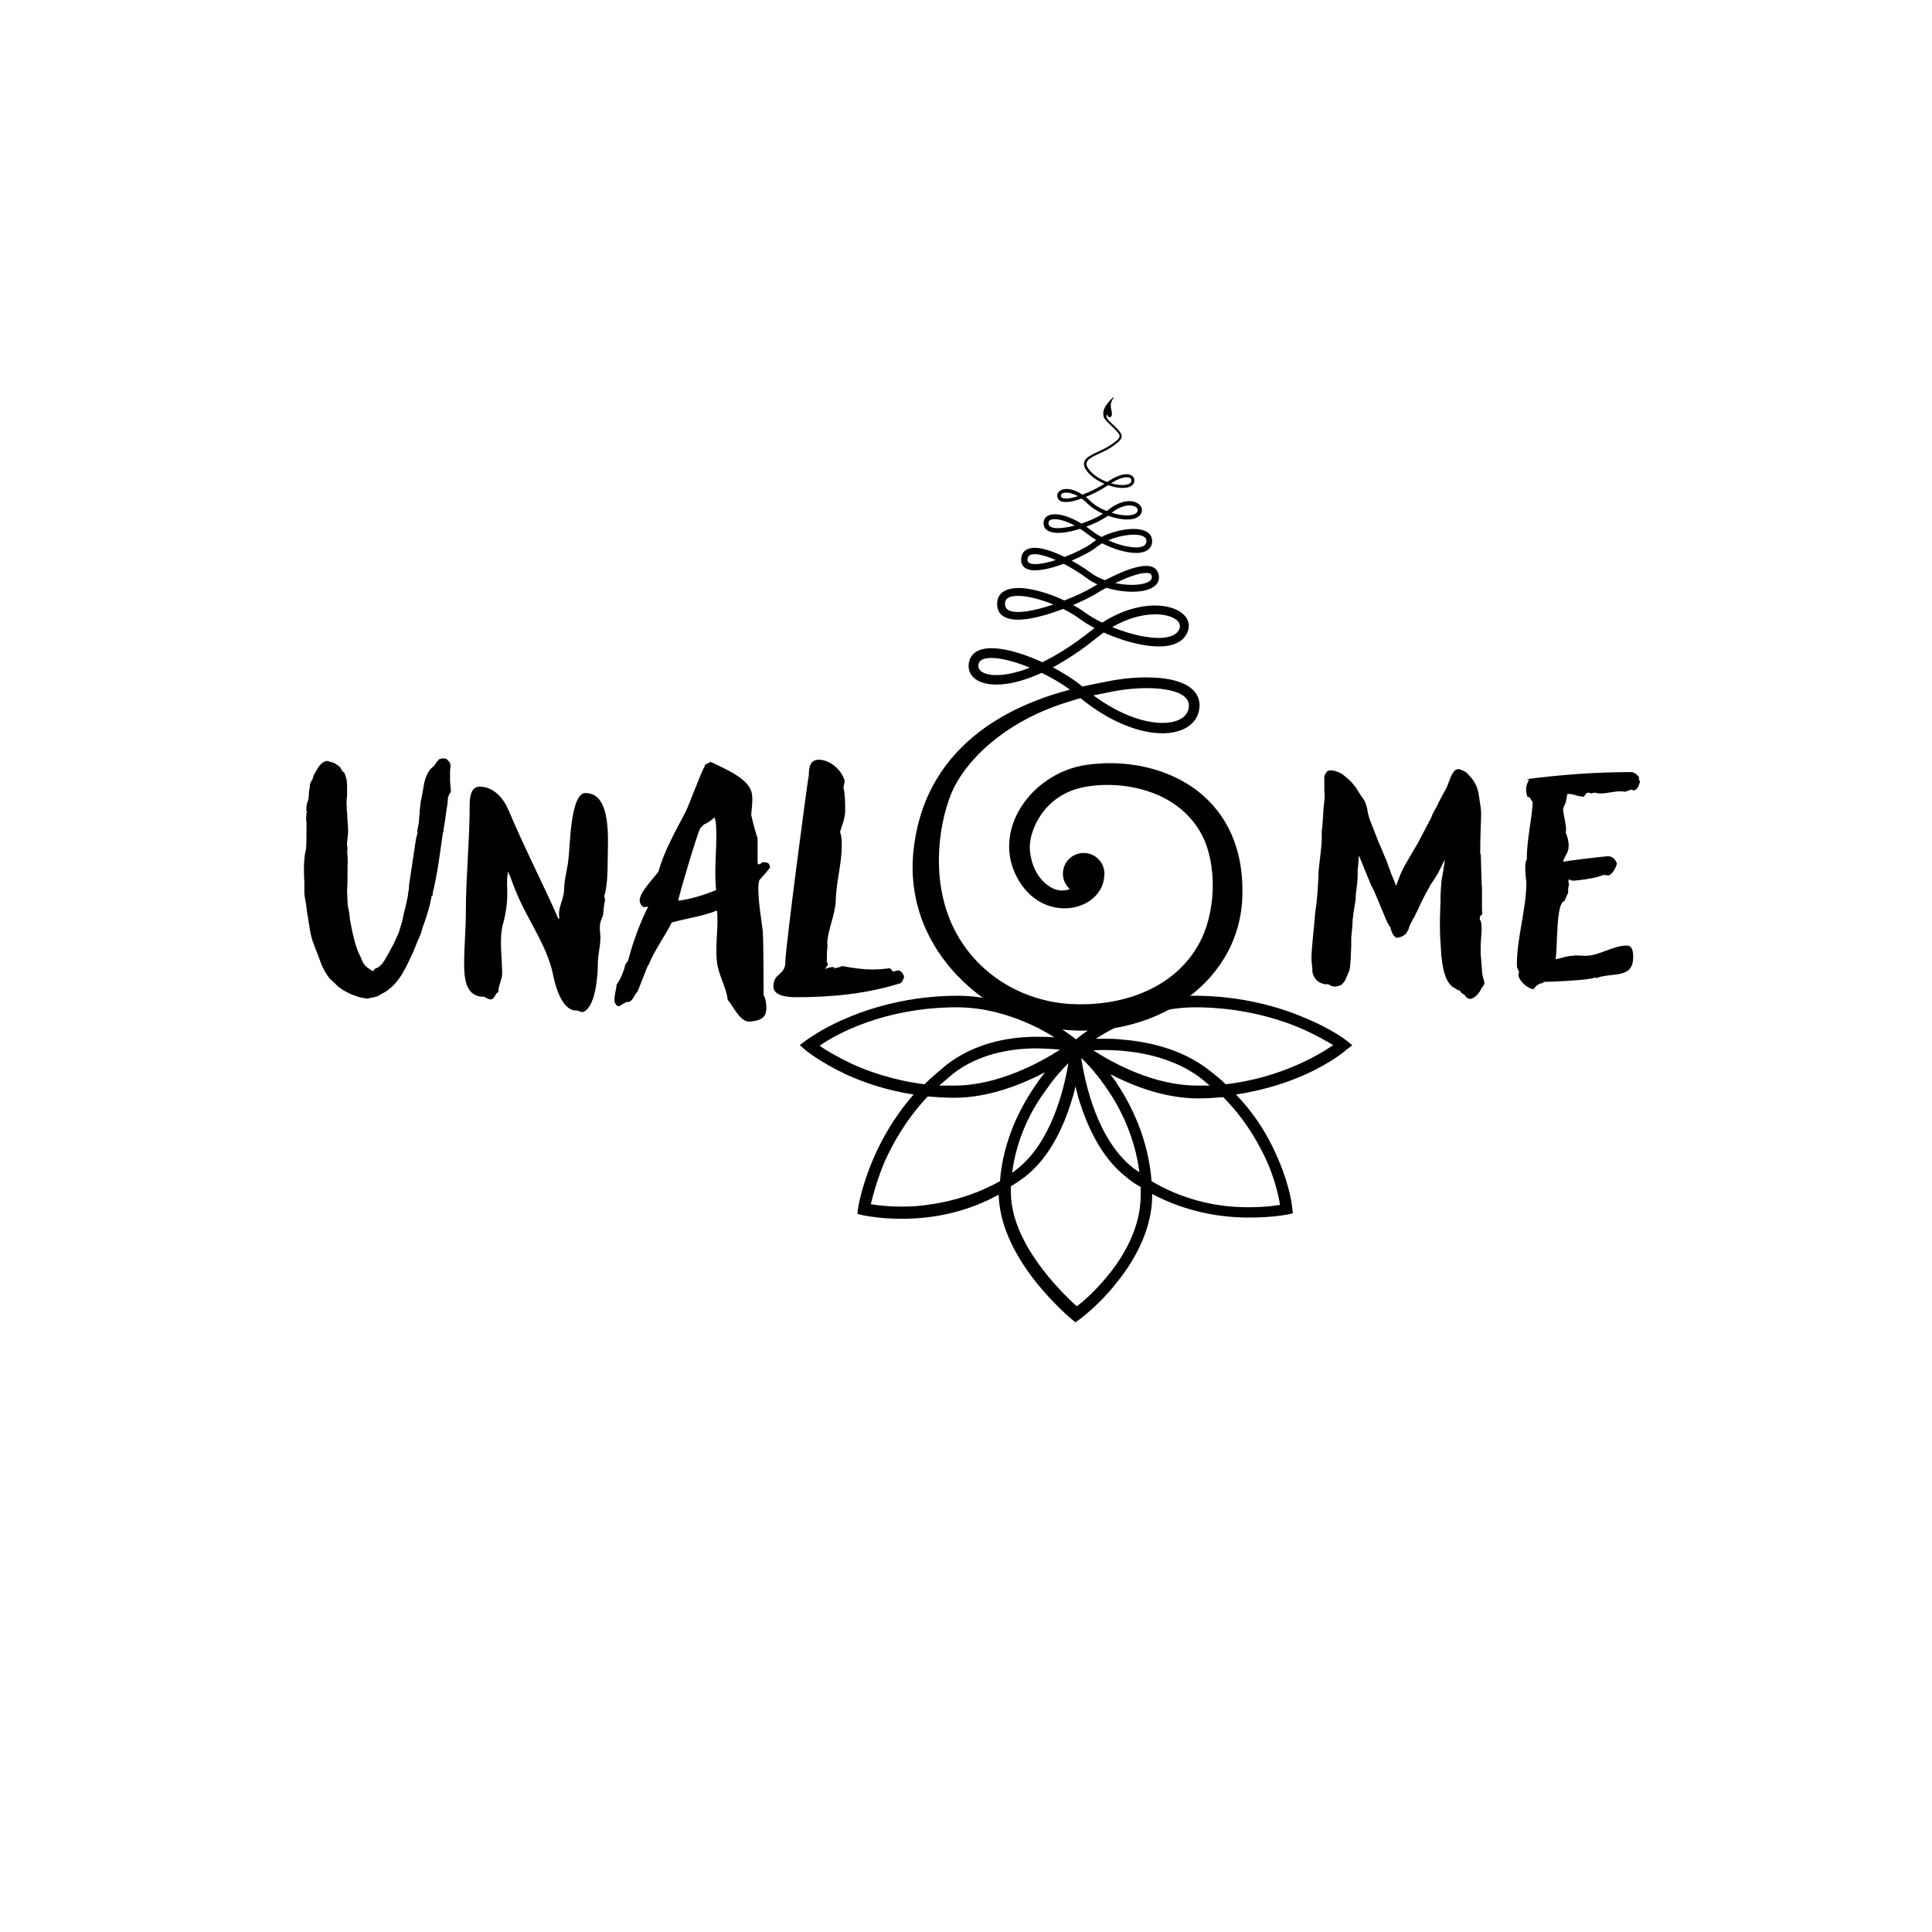 <svg xmlns="http://www.w3.org/2000/svg" xmlns:xlink="http://www.w3.org/1999/xlink" width="500" zoomAndPan="magnify" viewBox="0 0 375 375" height="500" preserveAspectRatio="xMidYMid meet" version="1.0"><defs><g/><clipPath id="id1"><path d="M 177 77.016 L 241.582 77.016 L 241.582 200.766 L 177 200.766 Z M 177 77.016 " clip-rule="nonzero"/></clipPath><clipPath id="id2"><path d="M 155.242 193.09 L 262.492 193.09 L 262.492 256.84 L 155.242 256.84 Z M 155.242 193.09 " clip-rule="nonzero"/></clipPath></defs><g clip-path="url(#id1)"><path fill="#000000" d="M 214.168 80.602 C 213.988 79.578 214.672 78.633 215.27 77.938 C 215.969 77.117 216.27 77.016 216.27 77.016 C 216.27 77.016 216.168 77.117 215.84 77.738 C 215.59 78.203 215.512 78.797 215.742 79.734 C 215.922 80.465 215.766 80.902 215.484 80.977 C 215.289 81.031 214.91 80.848 215.012 80.586 C 215.086 80.402 214.234 80.508 215.246 81.676 C 215.516 81.938 215.859 82.234 216.258 82.625 C 217.371 83.711 217.859 84.328 217.688 84.93 C 217.547 85.426 216.93 85.961 215.711 86.801 C 214.051 87.949 211.629 88.492 211.008 89.594 C 210.738 90.07 210.895 90.641 211.633 91.453 C 212.473 92.379 213.68 93.094 214.91 93.555 C 216.566 92.426 217.828 92.035 218.672 92.043 C 219.684 92.055 220.168 92.598 220.176 93.219 C 220.184 93.766 219.906 94.16 219.426 94.41 C 218.781 94.742 217.723 94.793 216.535 94.57 C 216.066 94.48 215.578 94.352 215.086 94.18 C 213.875 94.996 212.281 95.836 210.742 96.461 C 211.055 96.707 211.375 96.98 211.691 97.293 C 212.484 98.074 213.617 98.727 214.824 99.203 C 214.895 99.148 214.961 99.094 215.027 99.039 C 216.562 97.762 218.012 97.293 219.137 97.273 C 220.793 97.254 221.758 98.219 221.637 99.16 C 221.559 99.762 221.207 100.199 220.641 100.48 C 219.875 100.855 218.672 100.922 217.336 100.703 C 216.598 100.582 215.82 100.379 215.055 100.105 C 213.965 100.883 212.445 101.641 210.852 102.234 C 211.156 102.445 211.465 102.672 211.773 102.91 C 212.383 103.383 213.066 103.828 213.793 104.223 C 215.777 103.219 218.422 102.582 220.41 102.672 C 222.305 102.754 223.598 103.527 223.625 104.953 C 223.656 106.664 222.211 107.445 220.031 107.312 C 218.258 107.203 215.98 106.504 213.918 105.453 C 213.566 105.656 213.242 105.871 212.961 106.102 C 211.977 106.906 210.09 107.938 208.008 108.82 C 209.359 109.562 210.668 110.398 211.789 111.227 C 212.559 111.797 213.484 112.262 214.48 112.617 C 216.457 111.578 218.629 110.613 220.406 110.145 C 221.656 109.816 222.734 109.746 223.48 109.977 C 224.094 110.168 224.531 110.547 224.758 111.121 C 225.504 113.027 224.09 114.355 221.523 114.738 C 219.613 115.023 217.066 114.801 214.742 114.082 C 214.035 114.465 213.359 114.859 212.746 115.234 C 211.754 115.844 210.152 116.645 208.297 117.426 C 209.125 117.887 209.895 118.371 210.566 118.871 C 211.48 119.543 212.641 120.223 213.941 120.855 C 217.555 118.516 221.094 117.578 223.934 117.527 C 226.266 117.484 228.145 118.051 229.293 118.91 C 230.668 119.941 231.129 121.371 230.398 122.902 C 229.809 124.133 228.664 124.906 227.133 125.254 C 225.633 125.594 223.734 125.527 221.703 125.156 C 219.246 124.711 216.59 123.828 214.246 122.773 C 213.82 123.07 213.395 123.391 212.969 123.734 C 209.875 126.23 206.98 128.129 204.352 129.531 C 206.543 130.676 208.566 131.977 210.098 133.262 C 212.242 132.773 213.91 132.488 214.816 132.297 C 219.355 131.324 225.133 131.094 228.766 132.32 C 231.492 133.238 233.094 134.953 232.793 137.512 C 232.387 140.969 228.625 143.031 223.105 142.117 C 219.262 141.484 214.539 139.43 209.742 135.527 C 209.52 135.582 209.289 135.641 209.055 135.699 C 208.391 135.902 207.688 136.117 206.938 136.355 C 194.188 140.367 186.934 148.363 184.621 154.078 C 182.016 160.531 180.52 171.945 185.695 181.266 C 190.309 189.57 198.848 194.336 207.695 194.871 C 216.852 195.426 227.152 192.461 232.32 183.891 C 236.273 177.344 236.219 167.664 233.301 162.086 C 228.48 152.863 216.781 151.305 209.844 152.898 C 202.312 154.629 199.625 161.625 199.891 164.918 C 200.051 166.93 200.906 170.812 204.586 172.547 C 205.598 172.918 206.754 172.984 207.629 172.543 C 206.816 171.809 206.309 170.75 206.309 169.574 C 206.309 167.359 208.117 165.562 210.34 165.562 C 212.562 165.562 214.367 167.359 214.367 169.574 C 214.367 169.773 214.355 169.973 214.324 170.164 C 214.07 173.906 210.258 176.598 205.934 176.281 C 202.73 176.047 199.258 174.176 197.137 169.773 C 194.855 165.035 195.816 159.879 198.77 155.789 C 201.473 152.043 205.855 149.203 210.828 148.469 C 218.23 147.375 226.645 148.891 232.719 153.742 C 237.988 157.953 241.547 164.66 241.121 174.406 C 240.75 182.918 236.129 190.051 229.152 194.625 C 222.883 198.73 214.699 200.762 206.039 199.828 C 198.734 199.035 190.516 194.848 184.723 188.16 C 179.59 182.238 176.352 174.375 177.297 165.211 C 178.434 154.215 183.734 146.926 190.066 142.066 C 195.895 137.594 202.605 135.199 207.68 133.855 C 206.109 132.703 204.191 131.574 202.184 130.602 C 199.695 131.738 197.488 132.398 195.625 132.695 C 192.68 133.164 190.52 132.703 189.32 131.805 C 188.312 131.047 187.867 129.992 188.039 128.77 C 188.234 127.352 189.109 126.473 190.492 126.062 C 191.668 125.715 193.285 125.746 195.121 126.102 C 197.316 126.523 199.855 127.406 202.316 128.535 C 205.164 127.156 208.375 125.145 211.855 122.359 C 212.055 122.203 212.25 122.047 212.449 121.898 C 211.371 121.332 210.402 120.734 209.613 120.148 C 208.688 119.461 207.574 118.793 206.375 118.195 C 203.887 119.133 201.188 119.938 198.973 120.195 C 195.594 120.582 193.316 119.633 193.562 116.855 C 193.746 114.777 195.793 113.898 198.723 114.184 C 201.066 114.41 203.988 115.328 206.598 116.555 C 208.848 115.68 210.848 114.715 212 114.02 C 212.32 113.824 212.66 113.625 213.008 113.426 C 212.281 113.094 211.602 112.707 211.008 112.266 C 209.68 111.273 208.07 110.262 206.461 109.434 C 205.145 109.918 203.824 110.312 202.656 110.523 C 201.391 110.754 200.293 110.762 199.547 110.508 C 198.625 110.191 198.109 109.531 198.211 108.426 C 198.383 106.535 200.07 105.984 202.496 106.543 C 203.734 106.828 205.18 107.391 206.637 108.105 C 208.949 107.219 211.152 106.078 212.23 105.207 C 212.395 105.074 212.574 104.941 212.766 104.816 C 212.191 104.469 211.645 104.098 211.145 103.707 C 210.645 103.312 210.148 102.957 209.66 102.645 C 208.488 103.012 207.328 103.277 206.309 103.387 C 203.938 103.637 202.352 102.945 202.582 101.258 C 202.727 100.191 203.812 99.617 205.527 99.871 C 206.727 100.051 208.266 100.629 209.91 101.625 C 211.441 101.117 212.945 100.438 214.086 99.715 C 212.961 99.215 211.922 98.566 211.168 97.82 C 210.754 97.406 210.34 97.059 209.938 96.77 C 209.414 96.961 208.906 97.117 208.438 97.23 C 207.434 97.477 206.582 97.523 206.035 97.328 C 205.574 97.16 205.289 96.848 205.223 96.359 C 205.09 95.402 206.156 94.621 207.895 95.012 C 208.551 95.16 209.309 95.477 210.113 96.008 C 211.578 95.457 213.137 94.684 214.371 93.906 C 213.195 93.406 212.066 92.688 211.258 91.785 C 210.316 90.734 210.234 89.965 210.586 89.355 C 211.242 88.219 213.727 87.617 215.461 86.438 C 216.559 85.695 217.152 85.262 217.281 84.816 C 217.43 84.301 216.918 83.84 215.977 82.91 C 214.883 81.832 214.23 81.332 214.168 80.617 C 214.168 80.609 214.168 80.605 214.168 80.602 Z M 212.234 134.969 C 216.273 137.969 220.184 139.605 223.43 140.129 C 225.688 140.496 227.594 140.328 228.945 139.664 C 229.969 139.16 230.629 138.352 230.75 137.277 C 230.863 136.262 230.402 135.52 229.594 134.98 C 228.777 134.434 227.66 134.078 226.379 133.855 C 223.09 133.281 218.777 133.598 215.266 134.363 C 214.621 134.5 213.57 134.688 212.234 134.969 Z M 199.91 129.59 C 198.902 129.176 197.898 128.812 196.926 128.52 C 194.961 127.926 193.152 127.605 191.777 127.742 C 190.777 127.84 190.031 128.164 189.906 129.031 C 189.805 129.734 190.219 130.281 190.977 130.617 C 192.402 131.246 194.781 131.215 197.895 130.285 C 198.539 130.094 199.211 129.863 199.91 129.59 Z M 215.883 121.723 C 217.855 122.527 219.996 123.184 221.996 123.539 C 223.777 123.855 225.441 123.934 226.758 123.629 C 227.73 123.402 228.5 122.969 228.871 122.184 C 229.223 121.438 228.941 120.762 228.273 120.266 C 227.352 119.582 225.832 119.199 223.965 119.242 C 221.641 119.293 218.812 120.016 215.883 121.723 Z M 204.469 117.332 C 203.051 116.75 201.59 116.281 200.238 115.988 C 198.727 115.664 197.355 115.551 196.348 115.789 C 195.645 115.957 195.145 116.309 195.082 116.992 C 194.996 117.91 195.445 118.414 196.223 118.629 C 197.348 118.934 198.969 118.77 200.754 118.383 C 201.953 118.121 203.219 117.754 204.469 117.332 Z M 216.48 113.18 C 217.652 113.43 218.84 113.543 219.918 113.523 C 221.215 113.5 222.344 113.293 223.047 112.852 C 223.496 112.57 223.699 112.16 223.484 111.621 C 223.336 111.25 222.914 111.199 222.391 111.211 C 221.617 111.227 220.641 111.477 219.578 111.852 C 218.586 112.203 217.527 112.668 216.48 113.18 Z M 204.93 108.703 C 204.457 108.496 203.992 108.312 203.543 108.152 C 202.324 107.723 201.227 107.484 200.418 107.594 C 199.867 107.668 199.492 107.949 199.438 108.539 C 199.379 109.145 199.805 109.387 200.43 109.461 C 201.332 109.57 202.574 109.367 203.922 109.004 C 204.254 108.914 204.59 108.812 204.93 108.703 Z M 215.094 104.871 C 216.352 105.438 217.652 105.863 218.832 106.082 C 219.988 106.301 221.02 106.328 221.734 106.07 C 222.234 105.891 222.535 105.539 222.523 104.977 C 222.512 104.52 222.219 104.23 221.789 104.051 C 221.148 103.781 220.246 103.73 219.25 103.816 C 217.906 103.934 216.398 104.316 215.094 104.871 Z M 208.598 102.016 C 207.762 101.562 206.973 101.234 206.262 101.027 C 205.434 100.789 204.727 100.711 204.207 100.816 C 203.832 100.891 203.57 101.066 203.523 101.391 C 203.438 101.984 203.812 102.289 204.406 102.422 C 205.199 102.602 206.32 102.512 207.555 102.262 C 207.895 102.191 208.246 102.109 208.598 102.016 Z M 215.777 99.535 C 216.344 99.711 216.914 99.844 217.461 99.93 C 218.41 100.078 219.285 100.082 219.934 99.895 C 220.426 99.75 220.773 99.496 220.828 99.059 C 220.855 98.844 220.742 98.648 220.555 98.492 C 220.145 98.152 219.414 98.004 218.512 98.176 C 217.703 98.328 216.762 98.746 215.777 99.535 Z M 209.23 96.312 C 208.695 96.008 208.188 95.812 207.734 95.707 C 207.125 95.566 206.617 95.586 206.273 95.738 C 206.027 95.848 205.883 96.031 205.914 96.27 C 205.953 96.559 206.188 96.691 206.516 96.742 C 207.172 96.848 208.145 96.66 209.23 96.312 Z M 215.648 93.801 C 215.984 93.898 216.316 93.977 216.637 94.035 C 217.496 94.191 218.281 94.199 218.848 94.035 C 219.305 93.902 219.609 93.648 219.602 93.227 C 219.59 92.762 219.074 92.512 218.164 92.68 C 217.508 92.797 216.668 93.141 215.648 93.801 Z M 215.648 93.801 " fill-opacity="1" fill-rule="evenodd"/></g><g clip-path="url(#id2)"><path fill="#000000" d="M 156.234 203.734 C 156.359 203.859 159.09 206.102 164.055 208.465 C 167.281 209.961 171.75 211.578 177.336 212.453 C 173.488 216.809 171.008 221.418 169.516 224.906 C 167.16 230.383 166.539 234.492 166.539 234.617 L 166.414 235.613 L 167.406 235.863 C 167.531 235.863 171.75 236.859 177.711 236.484 C 182.055 236.238 188.012 235.117 193.848 231.879 C 193.973 237.109 196.328 242.836 201.047 248.816 C 204.523 253.172 208 256.039 208.121 256.16 L 208.742 256.66 L 209.613 256.039 C 209.734 255.914 213.211 253.422 216.562 249.188 C 221.156 243.586 223.641 237.605 223.641 232.004 C 223.641 231.879 223.641 231.879 223.641 231.754 C 229.473 234.867 235.43 235.988 239.652 236.238 C 245.609 236.609 249.832 235.738 249.953 235.738 L 250.949 235.488 L 250.824 234.492 C 250.824 234.367 250.453 230.508 248.219 225.277 C 246.727 221.668 244.246 216.934 239.898 212.453 C 245.609 211.578 250.328 209.961 253.555 208.465 C 258.52 206.227 261.25 203.859 261.375 203.734 L 262.492 202.863 L 261.375 201.992 C 261.25 201.867 258.52 199.75 253.43 197.633 C 248.836 195.641 241.266 193.273 231.832 193.273 C 224.879 193.273 218.797 195.641 214.949 197.758 C 211.969 199.375 209.859 200.871 208.867 201.742 C 207.875 200.996 205.766 199.375 202.785 197.758 C 198.938 195.766 192.855 193.273 185.902 193.273 C 176.469 193.273 168.898 195.641 164.305 197.633 C 159.215 199.75 156.484 201.992 156.359 201.992 L 155.242 202.863 Z M 177.711 234.121 C 173.738 234.367 170.633 233.996 169.02 233.746 C 169.395 232.25 170.137 229.262 171.629 225.652 C 173.242 222.039 175.848 217.309 180.07 212.824 C 181.684 212.949 183.422 213.074 185.156 213.074 C 185.156 213.074 185.281 213.074 185.281 213.074 C 191.738 213.074 198.066 210.582 202.164 208.465 C 202.414 208.34 202.535 208.219 202.785 208.219 C 202.289 208.84 201.793 209.461 201.297 210.211 C 198.316 214.445 194.715 221.043 194.094 229.262 C 188.137 232.625 182.055 233.746 177.711 234.121 Z M 207.379 206.348 C 206.508 211.578 204.027 221.668 197.445 226.898 C 197.074 227.145 196.828 227.395 196.453 227.645 C 197.324 220.797 200.301 215.191 203.031 211.578 C 204.523 209.34 206.137 207.594 207.379 206.348 Z M 214.949 211.453 C 217.434 215.066 220.289 220.672 221.156 227.52 C 220.785 227.27 220.41 227.023 220.039 226.773 C 212.965 221.293 210.605 210.211 209.859 205.352 C 211.227 206.598 213.086 208.715 214.949 211.453 Z M 182.305 210.707 C 183.172 209.961 184.039 209.215 184.91 208.465 C 190 204.48 196.207 203.609 200.426 203.484 C 202.535 203.484 204.398 203.609 205.766 203.734 C 201.914 206.227 193.723 210.707 185.281 210.707 C 185.281 210.707 185.156 210.707 185.156 210.707 C 184.164 210.707 183.172 210.707 182.305 210.707 Z M 221.406 232.004 C 221.406 238.477 217.93 244.082 214.949 247.695 C 212.59 250.559 210.234 252.676 208.992 253.547 C 206.262 251.055 196.207 241.469 196.207 231.379 C 196.207 231.008 196.207 230.633 196.207 230.258 C 197.074 229.762 197.945 229.137 198.812 228.516 C 203.031 225.277 206.137 220.047 208.246 212.824 C 208.496 212.078 208.617 211.453 208.742 210.832 C 208.867 211.453 209.117 212.203 209.238 212.824 C 211.352 219.922 214.453 225.277 218.672 228.516 C 219.543 229.262 220.41 229.887 221.406 230.383 C 221.406 231.008 221.406 231.504 221.406 232.004 Z M 246.23 226.148 C 247.598 229.512 248.219 232.375 248.465 233.871 C 246.977 234.121 243.75 234.492 239.777 234.246 C 235.43 233.996 229.348 232.75 223.516 229.262 C 222.895 221.043 219.543 214.445 216.812 210.336 C 216.438 209.711 215.941 209.09 215.57 208.59 C 215.57 208.59 215.57 208.59 215.695 208.59 C 219.789 210.707 225.996 213.199 232.578 213.199 C 232.578 213.199 232.699 213.199 232.699 213.199 C 234.312 213.199 235.93 213.074 237.418 212.949 C 241.887 217.434 244.617 222.414 246.23 226.148 Z M 212.219 203.859 C 217.184 203.609 226.492 204.109 233.32 209.461 C 233.816 209.836 234.312 210.336 234.812 210.707 C 234.066 210.707 233.195 210.707 232.453 210.707 C 232.453 210.707 232.328 210.707 232.328 210.707 C 224.137 210.707 216.191 206.473 212.219 203.859 Z M 231.957 195.516 C 241.016 195.516 248.219 197.758 252.562 199.625 C 255.418 200.871 257.527 202.113 258.77 202.863 C 256.039 204.73 248.59 209.215 237.914 210.457 C 236.922 209.461 235.805 208.59 234.688 207.719 C 229.102 203.359 222.273 202.113 217.434 201.742 C 216.316 201.617 215.199 201.617 214.203 201.617 C 213.707 201.617 213.211 201.617 212.715 201.617 C 216.562 199.125 223.641 195.516 231.957 195.516 Z M 185.777 195.516 C 192.234 195.516 197.945 197.758 201.668 199.625 C 202.785 200.246 203.777 200.746 204.648 201.367 C 203.652 201.242 202.535 201.242 201.418 201.242 C 201.172 201.242 200.797 201.242 200.551 201.242 C 193.973 201.367 188.137 203.234 183.668 206.723 C 182.18 207.969 180.688 209.215 179.449 210.457 C 173.488 209.711 168.523 207.969 165.297 206.473 C 162.441 205.105 160.332 203.859 159.09 202.988 C 162.195 200.746 171.75 195.516 185.777 195.516 Z M 185.777 195.516 " fill-opacity="1" fill-rule="nonzero"/></g><g fill="#000000" fill-opacity="1"><g transform="translate(57.504, 191.657)"><g><path d="M 28.855 -32.258 C 29.023 -33.25 29.105 -34.246 29.27 -35.074 C 29.355 -35.738 29.438 -36.32 29.438 -36.816 C 29.52 -36.98 29.602 -37.148 29.602 -37.312 L 30.016 -37.977 L 29.852 -40.051 L 29.852 -41.543 C 29.852 -41.957 29.852 -42.371 29.934 -42.703 L 29.934 -43.203 C 29.934 -43.367 29.852 -43.531 29.77 -43.699 C 29.52 -43.949 29.27 -44.277 29.105 -44.363 C 28.938 -44.445 28.691 -44.445 28.523 -44.445 C 28.359 -44.445 28.277 -44.445 28.109 -44.363 L 27.859 -44.363 C 27.613 -44.195 27.363 -43.863 27.113 -43.531 L 26.781 -43.035 L 26.121 -42.453 C 25.953 -42.289 25.707 -41.957 25.539 -41.625 L 25.125 -40.715 C 24.957 -40.215 24.793 -39.555 24.711 -38.973 L 24.461 -37.48 C 24.379 -37.312 24.379 -37.148 24.379 -36.98 C 24.297 -36.652 24.129 -36.152 24.129 -35.738 L 23.965 -34.41 C 23.965 -33.582 23.797 -32.754 23.797 -31.926 C 23.633 -31.426 23.633 -30.848 23.465 -30.348 C 23.465 -30.184 23.551 -30.102 23.551 -29.934 C 23.383 -29.52 23.301 -29.105 23.219 -28.691 L 21.891 -19.816 C 21.891 -19.156 21.809 -18.574 21.641 -18.078 L 21.727 -18.078 C 21.477 -16.832 21.227 -15.59 20.895 -14.43 L 20.562 -12.852 L 19.816 -10.363 L 19.816 -10.449 L 18.906 -8.457 L 17.746 -6.301 C 17.496 -5.969 17.332 -5.637 17.164 -5.309 L 16.668 -4.562 L 15.922 -3.898 C 15.754 -3.812 15.59 -3.73 15.422 -3.73 C 15.176 -3.566 15.09 -3.316 14.844 -3.152 C 13.684 -3.898 13.102 -4.23 12.605 -5.637 C 12.273 -6.301 11.941 -7.047 11.691 -7.793 C 11.109 -9.453 10.781 -11.359 10.449 -13.02 L 10.199 -15.008 C 10.117 -15.09 10.117 -15.176 10.117 -15.34 C 10.035 -15.672 9.949 -16.004 9.949 -16.586 C 9.949 -17.164 9.867 -17.992 9.867 -18.738 C 9.949 -20.066 9.949 -20.98 9.949 -21.891 L 9.949 -23.465 C 10.035 -24.711 9.949 -25.789 9.867 -26.285 C 9.949 -26.617 9.949 -26.949 9.949 -27.199 C 9.949 -27.281 9.867 -27.281 9.867 -27.281 C 9.785 -28.109 9.949 -28.855 10.035 -29.684 C 10.035 -30.016 10.117 -30.43 10.035 -30.762 C 10.035 -31.262 10.035 -31.758 9.949 -32.172 C 9.949 -32.836 9.867 -33.418 9.867 -34.082 L 9.867 -33.914 C 9.785 -34.41 9.785 -34.828 9.785 -35.324 C 9.703 -35.574 9.785 -36.07 9.785 -36.566 C 9.867 -36.898 9.867 -37.312 9.867 -37.73 L 9.867 -38.891 C 9.867 -39.719 9.785 -40.547 9.535 -41.129 C 9.453 -41.543 9.203 -41.875 8.957 -41.957 L 8.539 -42.703 C 8.293 -42.953 8.043 -43.117 7.793 -43.285 C 7.629 -43.449 7.379 -43.531 7.133 -43.617 L 6.715 -43.781 L 6.469 -43.781 C 6.301 -43.949 6.055 -43.949 5.805 -43.949 C 5.223 -43.781 4.727 -43.367 4.312 -42.785 L 3.398 -41.211 L 3.152 -40.383 C 2.902 -40.051 2.738 -39.719 2.652 -39.305 C 2.652 -38.891 2.57 -38.477 2.488 -38.145 C 2.488 -37.73 2.406 -36.734 2.32 -36.402 C 2.156 -35.906 1.988 -35.488 1.988 -35.074 C 1.988 -34.828 1.988 -34.578 1.906 -34.41 L 2.074 -34.164 C 1.988 -34.082 1.906 -32.836 1.906 -32.672 C 1.906 -32.422 1.988 -32.258 1.988 -32.008 L 1.988 -30.93 C 1.988 -29.52 1.988 -28.277 1.906 -26.867 C 1.574 -25.621 1.492 -24.297 1.492 -23.051 C 1.492 -22.305 1.492 -21.477 1.574 -20.648 L 1.574 -18.242 C 1.66 -17.246 1.906 -16.336 1.988 -15.508 C 2.074 -15.008 2.074 -14.43 2.238 -13.848 C 2.406 -12.688 2.82 -9.535 3.398 -8.457 C 3.566 -7.793 3.898 -7.133 4.145 -6.469 L 4.977 -4.23 C 5.391 -3.316 5.887 -2.488 6.469 -1.742 L 7.629 -0.664 C 8.293 0.164 10.363 1.328 11.359 1.574 L 12.023 1.824 C 12.438 1.906 12.852 2.074 13.266 2.074 C 13.434 2.156 13.598 2.156 13.766 2.156 C 13.93 2.156 14.098 2.156 14.18 2.074 C 14.676 1.988 15.258 1.906 15.672 1.742 C 15.922 1.66 16.254 1.492 16.418 1.328 C 19.484 -0.082 20.98 -3.152 22.305 -6.055 C 22.387 -6.219 22.387 -6.387 22.555 -6.551 L 23.715 -9.371 C 24.047 -10.035 24.297 -10.695 24.461 -11.441 C 25.207 -13.516 25.953 -15.672 26.285 -17.828 L 26.453 -17.828 C 26.453 -17.91 26.535 -18.242 26.535 -18.574 C 27.199 -21.145 27.695 -24.543 28.109 -27.531 L 28.441 -29.852 C 28.523 -30.184 28.605 -30.43 28.605 -30.762 Z M 28.855 -32.258 "/></g></g></g><g fill="#000000" fill-opacity="1"><g transform="translate(88.015, 191.657)"><g><path d="M 20.562 -13.434 L 20.398 -13.266 C 17.246 -20.398 13.684 -27.281 10.695 -34.41 C 9.703 -36.734 7.793 -38.973 5.059 -38.973 C 3.316 -38.973 3.152 -36.652 3.152 -35.574 C 3.152 -28.605 2.406 -21.477 2.406 -14.594 C 2.406 -11.195 2.074 -7.961 2.074 -4.727 C 2.074 -1.742 2.32 1.906 6.055 1.824 C 6.387 2.074 6.801 2.32 7.215 2.32 C 8.043 2.32 8.043 1.16 8.707 0.914 C 8.707 -0.332 9.453 -1.574 9.453 -2.652 C 9.453 -5.555 8.871 -9.203 9.535 -12.023 C 10.117 -14.012 10.449 -16.168 10.449 -18.242 C 10.449 -19.734 10.281 -20.98 10.613 -22.473 L 11.027 -21.477 C 11.691 -19.652 12.355 -17.992 13.184 -16.254 C 15.258 -11.941 18.16 -7.629 19.238 -2.902 C 19.652 -0.746 20.895 4.477 23.797 4.477 C 24.211 4.477 24.629 4.727 25.043 4.809 C 27.613 4.062 28.027 -2.406 28.027 -4.645 C 28.027 -6.387 28.523 -7.961 28.523 -9.617 L 28.523 -9.949 C 28.359 -11.441 28.277 -12.52 29.023 -13.93 C 29.023 -14.098 29.27 -16.668 29.438 -16.832 L 29.27 -17.746 C 29.852 -19.402 29.934 -22.555 29.934 -24.461 C 29.934 -28.277 30.848 -37.73 25.621 -37.73 C 22.637 -37.73 22.637 -26.949 22.305 -24.793 C 22.141 -23.051 21.477 -20.812 21.477 -18.988 C 21.477 -17.414 20.48 -15.836 20.48 -14.18 Z M 20.562 -13.434 "/></g></g></g><g fill="#000000" fill-opacity="1"><g transform="translate(120.681, 191.657)"><g><path d="M 25.125 -33.5 C 25.207 -34.66 25.457 -36.152 25.289 -37.398 C 24.957 -40.547 19.902 -42.453 17.246 -43.781 L 16.168 -43.203 L 16.004 -42.703 C 15.672 -42.453 12.934 -35.074 12.355 -33.996 C 10.531 -30.516 8.125 -26.285 7.133 -22.473 C 6.219 -21.227 3.316 -18.324 3.484 -16.75 C 3.484 -16.336 3.898 -15.754 4.23 -15.59 L 5.141 -15.672 C 3.648 -12.852 2.074 -8.539 1.242 -5.223 L 0.664 -4.395 C 0.582 -3.566 -0.414 -1.16 -0.996 -0.582 C -1.078 0.496 -1.492 1.66 -1.41 2.82 C -1.16 3.234 -1.078 3.648 -0.496 3.648 L 0.914 2.82 L 1.41 2.82 C 2.238 2.488 2.406 1.41 3.066 0.828 L 5.059 -4.23 L 5.141 -4.23 C 6.301 -7.133 8.293 -9.785 9.703 -12.605 C 12.688 -13.434 15.59 -13.766 18.492 -14.926 C 18.824 -11.609 18.078 -8.293 18.492 -4.891 C 18.738 -2.488 20.316 0 20.562 2.406 C 21.559 3.484 22.887 6.633 24.711 6.633 L 24.875 6.633 C 27.363 6.387 28.277 5.723 28.027 3.234 C 27.945 2.57 27.859 1.988 27.531 1.492 C 27.531 1.242 27.531 -9.203 27.363 -11.027 C 27.031 -13.684 26.121 -18.906 26.699 -20.812 C 26.949 -21.062 28.773 -23.133 28.773 -23.301 C 28.691 -24.297 28.109 -24.297 27.281 -24.297 C 27.199 -24.211 26.867 -23.883 26.617 -23.883 C 26.535 -23.883 26.453 -23.965 26.367 -24.129 L 26.367 -28.938 C 25.871 -30.43 25.457 -32.008 25.125 -33.5 Z M 10.945 -16.832 C 11.277 -18.492 14.594 -29.684 15.258 -30.93 L 16.004 -31.676 L 16.086 -31.676 C 16.75 -32.008 17.414 -32.422 17.992 -33.004 C 18.078 -32.754 18.16 -32.422 18.242 -32.172 C 18.656 -27.859 17.828 -23.301 18.324 -18.906 C 16.168 -17.992 13.266 -17.082 10.945 -16.832 Z M 10.945 -16.832 "/></g></g></g><g fill="#000000" fill-opacity="1"><g transform="translate(151.027, 191.657)"><g><path d="M 12.023 -30.184 C 12.438 -31.508 13.02 -32.918 13.02 -34.328 C 13.02 -35.738 13.02 -37.398 12.688 -38.805 L 12.934 -40.051 C 12.355 -42.207 10.117 -44.195 7.879 -44.195 C 6.137 -44.195 5.969 -42.539 5.969 -41.211 C 5.805 -40.879 1.41 -7.547 1.41 -4.977 C 1.41 -2.238 -0.914 -2.902 -0.914 -0.164 C -0.914 1.742 2.156 1.906 3.484 1.906 C 10.363 1.906 17.246 1.242 23.797 -0.828 C 24.129 -1.16 24.379 -1.66 24.461 -2.074 C 24.297 -2.652 23.883 -3.234 23.301 -3.316 L 22.305 -3.066 L 21.727 -3.73 C 20.48 -3.566 19.402 -3.484 18.41 -3.484 C 16.418 -3.484 14.758 -3.73 12.438 -4.145 C 11.859 -3.898 11.277 -3.73 10.695 -3.73 L 10.945 -3.98 C 10.363 -3.98 9.617 -3.812 9.121 -3.566 L 9.703 -4.477 L 9.617 -4.477 C 9.617 -4.477 9.703 -4.809 9.453 -4.809 C 9.453 -5.887 9.453 -7.133 9.617 -8.211 L 9.535 -8.293 C 9.535 -11.027 11.109 -14.012 11.195 -16.914 C 11.277 -20.48 12.355 -23.965 12.355 -27.531 C 12.355 -28.359 12.355 -29.105 12.105 -29.934 Z M 12.023 -30.184 "/></g></g></g><g fill="#000000" fill-opacity="1"><g transform="translate(175.641, 191.657)"><g/></g></g><g fill="#000000" fill-opacity="1"><g transform="translate(191.062, 191.657)"><g/></g></g><g fill="#000000" fill-opacity="1"><g transform="translate(206.483, 191.657)"><g/></g></g><g fill="#000000" fill-opacity="1"><g transform="translate(221.904, 191.657)"><g/></g></g><g fill="#000000" fill-opacity="1"><g transform="translate(237.326, 191.657)"><g/></g></g><g fill="#000000" fill-opacity="1"><g transform="translate(252.738, 191.657)"><g><path d="M 34.742 -34.082 C 34.66 -35.074 34.496 -36.07 34.328 -37.148 C 34.246 -37.398 34.246 -37.562 34.246 -37.812 C 34.164 -37.977 34.082 -38.145 34.082 -38.391 C 33.996 -38.723 33.832 -39.137 33.582 -39.555 C 33.332 -40.133 32.918 -40.629 32.422 -41.129 C 32.008 -41.707 31.344 -42.125 30.68 -42.289 C 30.598 -42.371 30.43 -42.371 30.348 -42.371 C 30.016 -42.371 29.684 -42.207 29.438 -41.875 C 28.855 -41.211 28.359 -39.387 28.027 -38.723 C 27.531 -37.812 26.699 -36.402 26.285 -35.406 L 25.375 -33.75 L 25.043 -32.918 L 22.473 -28.027 L 19.902 -23.633 C 19.32 -22.637 18.906 -21.477 18.492 -20.398 C 18.492 -20.148 18.324 -19.984 18.242 -19.734 C 17.992 -20.316 17.828 -20.895 17.578 -21.395 C 17.414 -21.809 17.246 -22.059 17.164 -22.473 C 16.914 -23.051 16.668 -23.715 16.5 -24.297 C 15.922 -25.621 15.422 -26.949 14.844 -28.191 L 13.102 -32.672 L 12.77 -33.832 C 12.688 -34.578 12.52 -35.242 12.188 -36.07 C 12.105 -36.234 11.941 -36.566 11.773 -36.734 C 11.195 -37.48 10.781 -38.309 10.363 -38.891 L 9.617 -39.801 C 9.039 -40.383 8.375 -40.961 7.711 -41.461 C 7.297 -41.707 6.801 -41.875 6.301 -42.039 C 5.969 -42.125 5.637 -42.125 5.309 -42.125 C 4.891 -42.039 4.645 -41.793 4.562 -41.461 C 4.395 -41.293 4.23 -40.961 4.312 -40.715 L 4.312 -38.145 C 4.395 -37.562 4.395 -36.898 4.312 -36.234 C 4.145 -34.828 4.062 -33.332 3.98 -31.926 C 3.98 -31.508 3.898 -30.762 3.812 -30.43 L 3.812 -28.605 C 3.73 -26.949 3.484 -25.289 3.316 -23.633 L 3.152 -22.223 C 3.234 -21.891 3.152 -21.559 3.152 -21.227 L 3.152 -21.062 C 3.066 -19.57 2.984 -18.078 2.82 -16.586 L 2.488 -14.012 L 2.32 -11.941 C 2.32 -11.691 2.238 -11.441 2.238 -11.195 C 2.074 -9.453 1.906 -7.793 1.824 -6.219 L 1.824 -5.637 C 1.824 -4.977 1.906 -4.312 1.988 -3.648 L 1.988 -3.066 C 2.238 -1.66 3.152 -0.746 4.727 -0.582 C 4.809 -0.582 4.809 -0.664 4.891 -0.664 C 4.977 -0.582 5.223 -0.582 5.473 -0.414 L 5.555 -0.332 C 5.805 -0.25 6.137 -0.164 6.387 -0.164 L 6.551 -0.164 C 6.965 -0.25 7.297 -0.332 7.629 -0.496 C 7.879 -0.746 8.125 -0.996 8.375 -1.41 L 9.121 -3.152 L 9.285 -3.812 C 9.453 -5.223 9.453 -6.633 9.535 -7.961 L 9.535 -9.617 L 9.785 -12.273 C 9.785 -12.688 9.785 -13.102 9.867 -13.516 C 9.949 -14.594 10.199 -15.836 10.363 -16.832 C 10.449 -17.332 10.363 -17.746 10.449 -18.16 C 10.449 -18.41 10.531 -18.574 10.531 -18.824 C 10.613 -19.734 10.781 -20.648 10.781 -21.641 L 10.781 -22.887 C 10.945 -23.797 10.945 -24.711 11.027 -25.621 L 13.434 -19.734 L 13.93 -18.824 L 16.5 -12.688 L 16.75 -12.273 C 16.832 -12.023 17 -11.773 17.164 -11.691 L 17.164 -11.609 C 17.164 -11.441 17.164 -11.359 17.246 -11.277 C 17.414 -10.531 17.828 -9.867 18.324 -9.617 C 19.07 -9.703 19.734 -9.949 20.234 -10.531 L 20.648 -11.277 C 20.73 -11.527 20.812 -11.859 20.98 -12.188 L 21.559 -13.352 C 21.727 -13.516 21.891 -13.848 21.973 -14.098 L 22.473 -15.09 C 23.133 -16.586 23.883 -18.078 24.711 -19.484 C 24.875 -19.902 25.125 -20.234 25.375 -20.562 L 26.367 -22.141 L 27.695 -24.793 L 27.695 -24.711 C 27.531 -23.301 27.281 -21.891 27.031 -20.562 L 26.867 -17.91 L 26.867 -16.668 C 26.781 -14.676 26.699 -12.355 26.781 -10.117 L 27.031 -6.055 C 27.031 -5.887 27.113 -5.723 27.113 -5.555 C 27.363 -3.066 28.027 -0.582 29.684 0.164 C 30.016 0.414 30.266 0.582 30.598 0.582 C 30.68 0.828 31.012 1.242 31.508 1.41 L 31.84 1.906 C 31.926 1.906 31.926 1.906 32.008 1.988 C 32.09 2.074 32.258 2.156 32.34 2.156 C 32.422 2.238 32.504 2.238 32.586 2.238 C 32.672 2.238 32.836 2.238 32.918 2.156 C 33.25 2.074 33.582 1.824 33.832 1.574 C 34.328 1.16 34.66 0.496 34.91 0 C 35.156 -0.164 35.324 -0.582 35.406 -0.828 L 35.074 -2.156 C 34.992 -2.488 34.91 -2.902 34.91 -3.398 L 34.66 -6.551 L 34.66 -8.125 C 34.66 -9.285 34.91 -10.613 34.828 -11.773 C 34.828 -12.188 34.742 -12.605 34.66 -13.02 L 34.496 -13.02 L 34.496 -13.598 C 34.578 -14.012 34.828 -14.098 34.992 -14.18 C 34.992 -14.43 34.91 -14.758 34.91 -15.258 L 34.91 -19.57 C 34.828 -19.984 34.828 -20.316 34.828 -20.73 C 34.742 -22.719 34.742 -24.793 34.66 -25.953 L 34.578 -25.871 L 34.578 -26.535 C 34.578 -28.605 34.66 -31.012 34.742 -33.086 Z M 34.742 -34.082 "/></g></g></g><g fill="#000000" fill-opacity="1"><g transform="translate(291.872, 191.657)"><g><path d="M 20.316 -25.457 C 19.484 -25.457 11.941 -24.543 11.527 -24.379 C 11.859 -25.707 12.605 -26.035 12.605 -27.531 C 12.605 -28.441 12.355 -29.27 12.023 -30.102 C 12.355 -31.012 11.527 -33.5 11.527 -34.66 L 11.609 -34.992 C 12.105 -35.738 12.188 -36.734 12.355 -37.562 L 12.688 -37.562 C 13.184 -37.562 14.262 -37.23 14.758 -37.066 L 14.844 -37.148 L 15.422 -36.98 L 15.508 -36.98 L 16.086 -37.73 L 16.586 -37.812 L 17 -37.645 L 17.578 -37.812 C 17.992 -37.73 18.41 -37.645 18.824 -37.645 C 20.066 -37.645 21.309 -38.059 22.555 -38.059 C 22.887 -38.059 23.219 -38.059 23.551 -37.977 C 23.965 -38.059 24.461 -38.391 24.875 -38.391 L 25.207 -38.227 C 25.953 -38.309 26.203 -39.223 26.453 -39.883 L 26.203 -40.547 L 26.285 -40.797 C 25.953 -41.211 25.375 -41.793 24.793 -41.793 C 17.828 -41.793 11.109 -41.293 4.145 -40.383 L 4.562 -40.383 C 5.555 -40.383 3.648 -39.637 4.645 -36.898 L 4.977 -36.98 L 5.637 -35.906 C 5.391 -32.258 4.477 -28.605 4.477 -24.875 C 4.23 -24.379 3.98 -23.797 4.395 -20.398 C 4.395 -15.008 2.406 -9.203 2.57 -3.98 L 2.984 -2.902 C 2.32 -1.742 4.645 0.332 5.805 0.332 C 6.219 -0.25 6.801 -0.828 7.547 -0.828 L 7.793 -1.078 C 9.039 -1.078 16.914 -1.41 17.578 -1.906 L 17.992 -1.824 C 21.145 -2.984 25.125 -1.574 25.125 -5.887 C 25.125 -6.801 25.043 -8.125 23.883 -8.125 C 21.227 -8.125 18.492 -6.137 15.922 -6.137 L 13.766 -6.219 L 13.598 -6.137 L 13.352 -6.137 C 12.188 -6.137 11.195 -5.637 10.035 -5.473 C 10.531 -7.547 10.035 -16.75 11.859 -16.75 L 11.773 -16.75 L 12.52 -18.41 C 12.438 -18.906 12.52 -19.484 12.688 -19.984 L 12.52 -20.562 L 12.688 -20.98 L 13.266 -20.73 C 14.012 -20.648 18.574 -21.309 19.156 -21.809 C 19.57 -21.809 19.984 -21.809 20.316 -21.727 C 21.145 -21.973 21.727 -23.219 21.973 -23.965 C 21.809 -24.711 21.145 -25.457 20.316 -25.457 Z M 20.316 -25.457 "/></g></g></g></svg>
